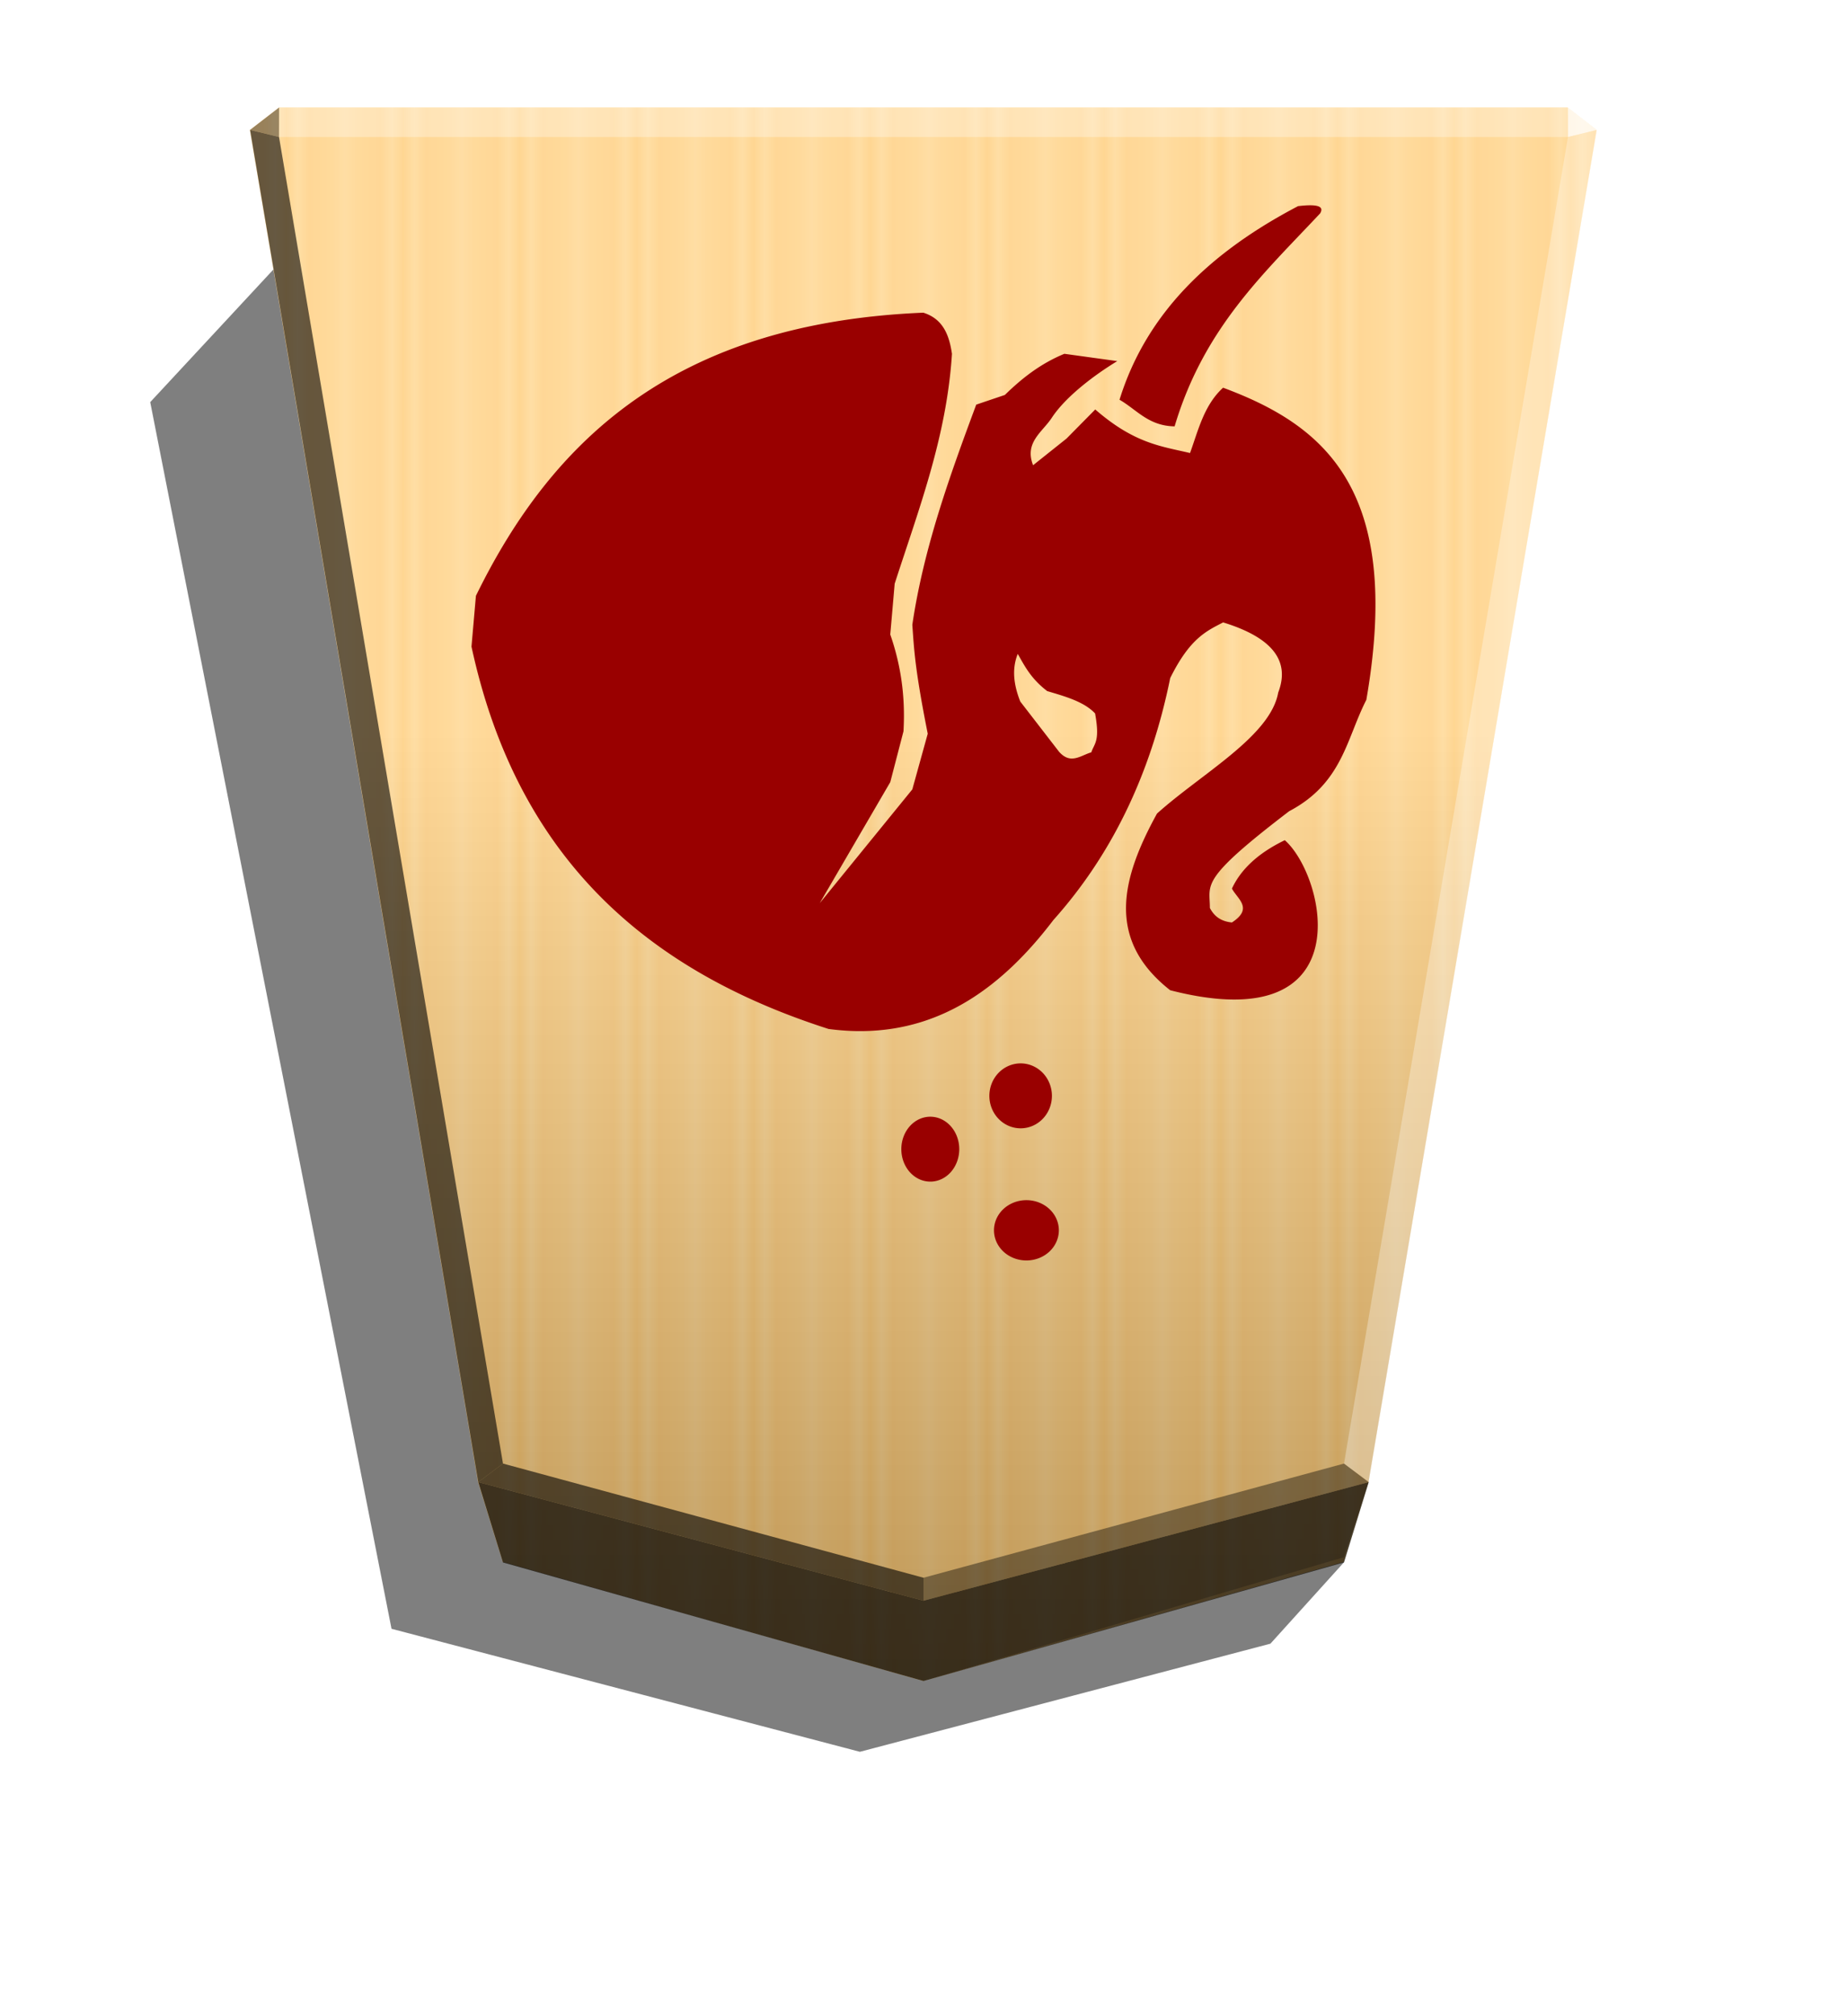 <svg xmlns="http://www.w3.org/2000/svg" width="498.898" height="544.252" viewBox="0 0 1320 1440">
    <defs>
        <linearGradient id="1_ELEPHANTPROMOTED_svg__a" x1="-1430.769" x2="-1409.955" y1="-77.47" y2="-77.47" gradientUnits="userSpaceOnUse" spreadMethod="reflect">
            <stop offset="0" stop-color="#ffd285"/>
            <stop offset=".232" stop-color="#ffcd79"/>
            <stop offset=".616" stop-color="#ffca73"/>
            <stop offset=".808" stop-color="#ffd386"/>
            <stop offset="1" stop-color="#ffc86e"/>
        </linearGradient>
        <linearGradient id="1_ELEPHANTPROMOTED_svg__b" x1="-905.021" x2="-904.556" y1="-376.306" y2="184.159" gradientUnits="userSpaceOnUse">
            <stop offset="0"/>
            <stop offset=".602" stop-color="#fff"/>
        </linearGradient>
        <filter id="1_ELEPHANTPROMOTED_svg__c" width="1.089" height="1.076" x="-.045" y="-.038" color-interpolation-filters="sRGB">
            <feGaussianBlur in="SourceGraphic" result="blur" stdDeviation="6"/>
            <feDiffuseLighting in="blur" lighting-color="#fff" result="diffuse" surfaceScale="4">
                <feDistantLight azimuth="235" elevation="45"/>
            </feDiffuseLighting>
            <feSpecularLighting in="blur" lighting-color="#fff" result="specular" specularExponent="25" surfaceScale="4">
                <feDistantLight azimuth="280" elevation="45"/>
            </feSpecularLighting>
            <feComposite in="diffuse" in2="SourceGraphic" k1="1.4" operator="arithmetic" result="lit"/>
            <feComposite in="lit" in2="specular" k2="1" k3="1" operator="arithmetic" result="shaded"/>
            <feComposite in="shaded" in2="SourceGraphic" operator="in"/>
        </filter>
    </defs>
    <path d="m960.441 1115.89-52.496 58.045-293.414 77.227-334.721-87.858-172.45-876.092 92.022-99.032z" opacity=".5"/>
    <path fill="url(#1_ELEPHANTPROMOTED_svg__a)" d="m-1220.686-332.674-149.881 42.384-8.809 28.459-81.338 481.636 10.349 7.986h459.359l10.348-7.986-81.338-481.636-8.809-28.459z" transform="translate(-1787.64 533.54)scale(-2.005)"/>
    <path fill="url(#1_ELEPHANTPROMOTED_svg__b)" d="m-905.021-376.306-149.881 44.065-8.809 26.778-81.358 481.64 10.349 7.986 459.383-.004 10.349-7.986-81.343-481.636-8.809-28.601z" opacity=".25" style="mix-blend-mode:overlay" transform="translate(-1154.688 446.054)scale(-2.005)"/>
    <path d="m199.419 97.854.043-21.064-20.75 16.013zm778.776 960.694-17.664-13.248L660 1126.847v16.402z" opacity=".4"/>
    <path d="m341.805 1058.548 17.664-13.248L660 1126.847v16.402z" opacity=".6"/>
    <path d="m341.805 1058.548 17.664-13.248-160.05-947.446-20.707-5.052z" opacity=".6"/>
    <g fill="#fff">
        <path d="m978.195 1058.548-17.664-13.248 160.05-947.446 20.707-5.052z" opacity=".3"/>
        <path d="m1120.582 97.854-.043-21.064 20.75 16.013z" opacity=".8"/>
        <path d="M1120.582 97.854H199.419l.043-21.064h921.077z" opacity=".3"/>
    </g>
    <path d="m359.468 1115.896-17.663-57.348L660 1143.25l318.195-84.702-17.663 57.348L660 1200.598z" opacity=".7"/>
    <path fill="#900" d="M733.55 900.242a23.181 21.525 0 0 0 23.181-21.536 23.181 21.525 0 0 0-23.18-21.535 23.181 21.525 0 0 0-23.182 21.535 23.181 21.525 0 0 0 23.182 21.536zm-68.086-56.307a20.697 23.181 0 0 0 20.088-23.182 20.697 23.181 0 0 0-20.71-23.18 20.697 23.181 0 0 0-20.69 23.18 20.697 23.181 0 0 0 20.69 23.182 20.697 23.181 0 0 0 .63 0zm63.96-38.072a22.353 23.181 0 0 0 22.353-23.2 22.353 23.181 0 0 0-22.353-23.18 22.353 23.181 0 0 0-22.354 23.18 22.353 23.181 0 0 0 22.354 23.2M616.95 736.418c56.793-.79 99.92-32.056 135.87-79.308 40.85-45.643 69.256-102.725 83.5-172.825 14.115-28.496 25.914-33.54 37.81-39.753 36.068 11.069 47.855 28.09 39.367 50.112-5.575 31.265-54.932 57.908-86.62 86.422-25.169 45.769-36.983 89.793 9.423 126.174 137.954 35.464 111.187-81.35 81.917-107.167-19.53 9.433-31.526 21.14-37.793 34.573 4.041 7.553 15.475 14.1 0 24.189-8.453-.795-12.904-4.947-15.754-10.35 0-17.283-7.915-19.8 56.694-69.13 38.09-20.06 40.841-51.667 55.12-79.506 26.275-151.009-30.707-196.302-102.373-222.95-13.622 12.461-17.635 30.095-23.623 46.667-20.41-4.857-39.618-6.653-67.744-31.121-6.836 6.92-13.64 13.828-20.476 20.745l-23.946 19.08c-6.383-16.303 6.653-23.63 13.354-33.865 9.765-14.89 29.979-30.275 46.812-40.5l-37.793-5.216c-17.12 7.014-30.456 17.579-42.531 29.376l-20.476 6.924c-19.118 51.352-37.668 102.87-45.679 157.275 1.261 17.012 1.621 30.59 11.017 77.77l-11.017 39.754-66.153 81.242 50.4-86.422 9.44-36.3c1.531-26.437-2.422-48.898-9.44-69.13l3.147-36.292c17.292-53.538 37.154-104.86 40.94-164.19-1.958-13.37-6.382-24.952-20.475-29.376-176.888 7.375-265.08 90.462-319.745 202.227l-3.159 36.273c33.196 153.691 128.404 232.467 255.183 273.078 7.554.986 14.946 1.535 22.086 1.535.9 0 1.801.012 2.693 0zm149.188-194.65c-2.972 0-5.935-1.175-9.18-4.76l-27.802-35.969c-4.59-11.626-6.206-23.028-1.802-34.025 5.037 8.812 9.39 17.65 21.06 26.58 12.993 3.868 26.3 7.552 34.213 15.951 3.683 20.214-.608 21.365-2.693 27.785-4.4 1.257-8.723 4.132-13.192 4.402-.195.01-.405.018-.608.019zm73.32-237.237c20.924-70.281 63.798-109.25 103.966-152.08 3.242-5.307-2.252-6.83-15.754-5.216-61.505 32.21-108.045 75.361-127.583 138.267 12.39 7.104 20.654 18.73 39.367 19.009z" filter="url(#1_ELEPHANTPROMOTED_svg__c)"/>
</svg>
